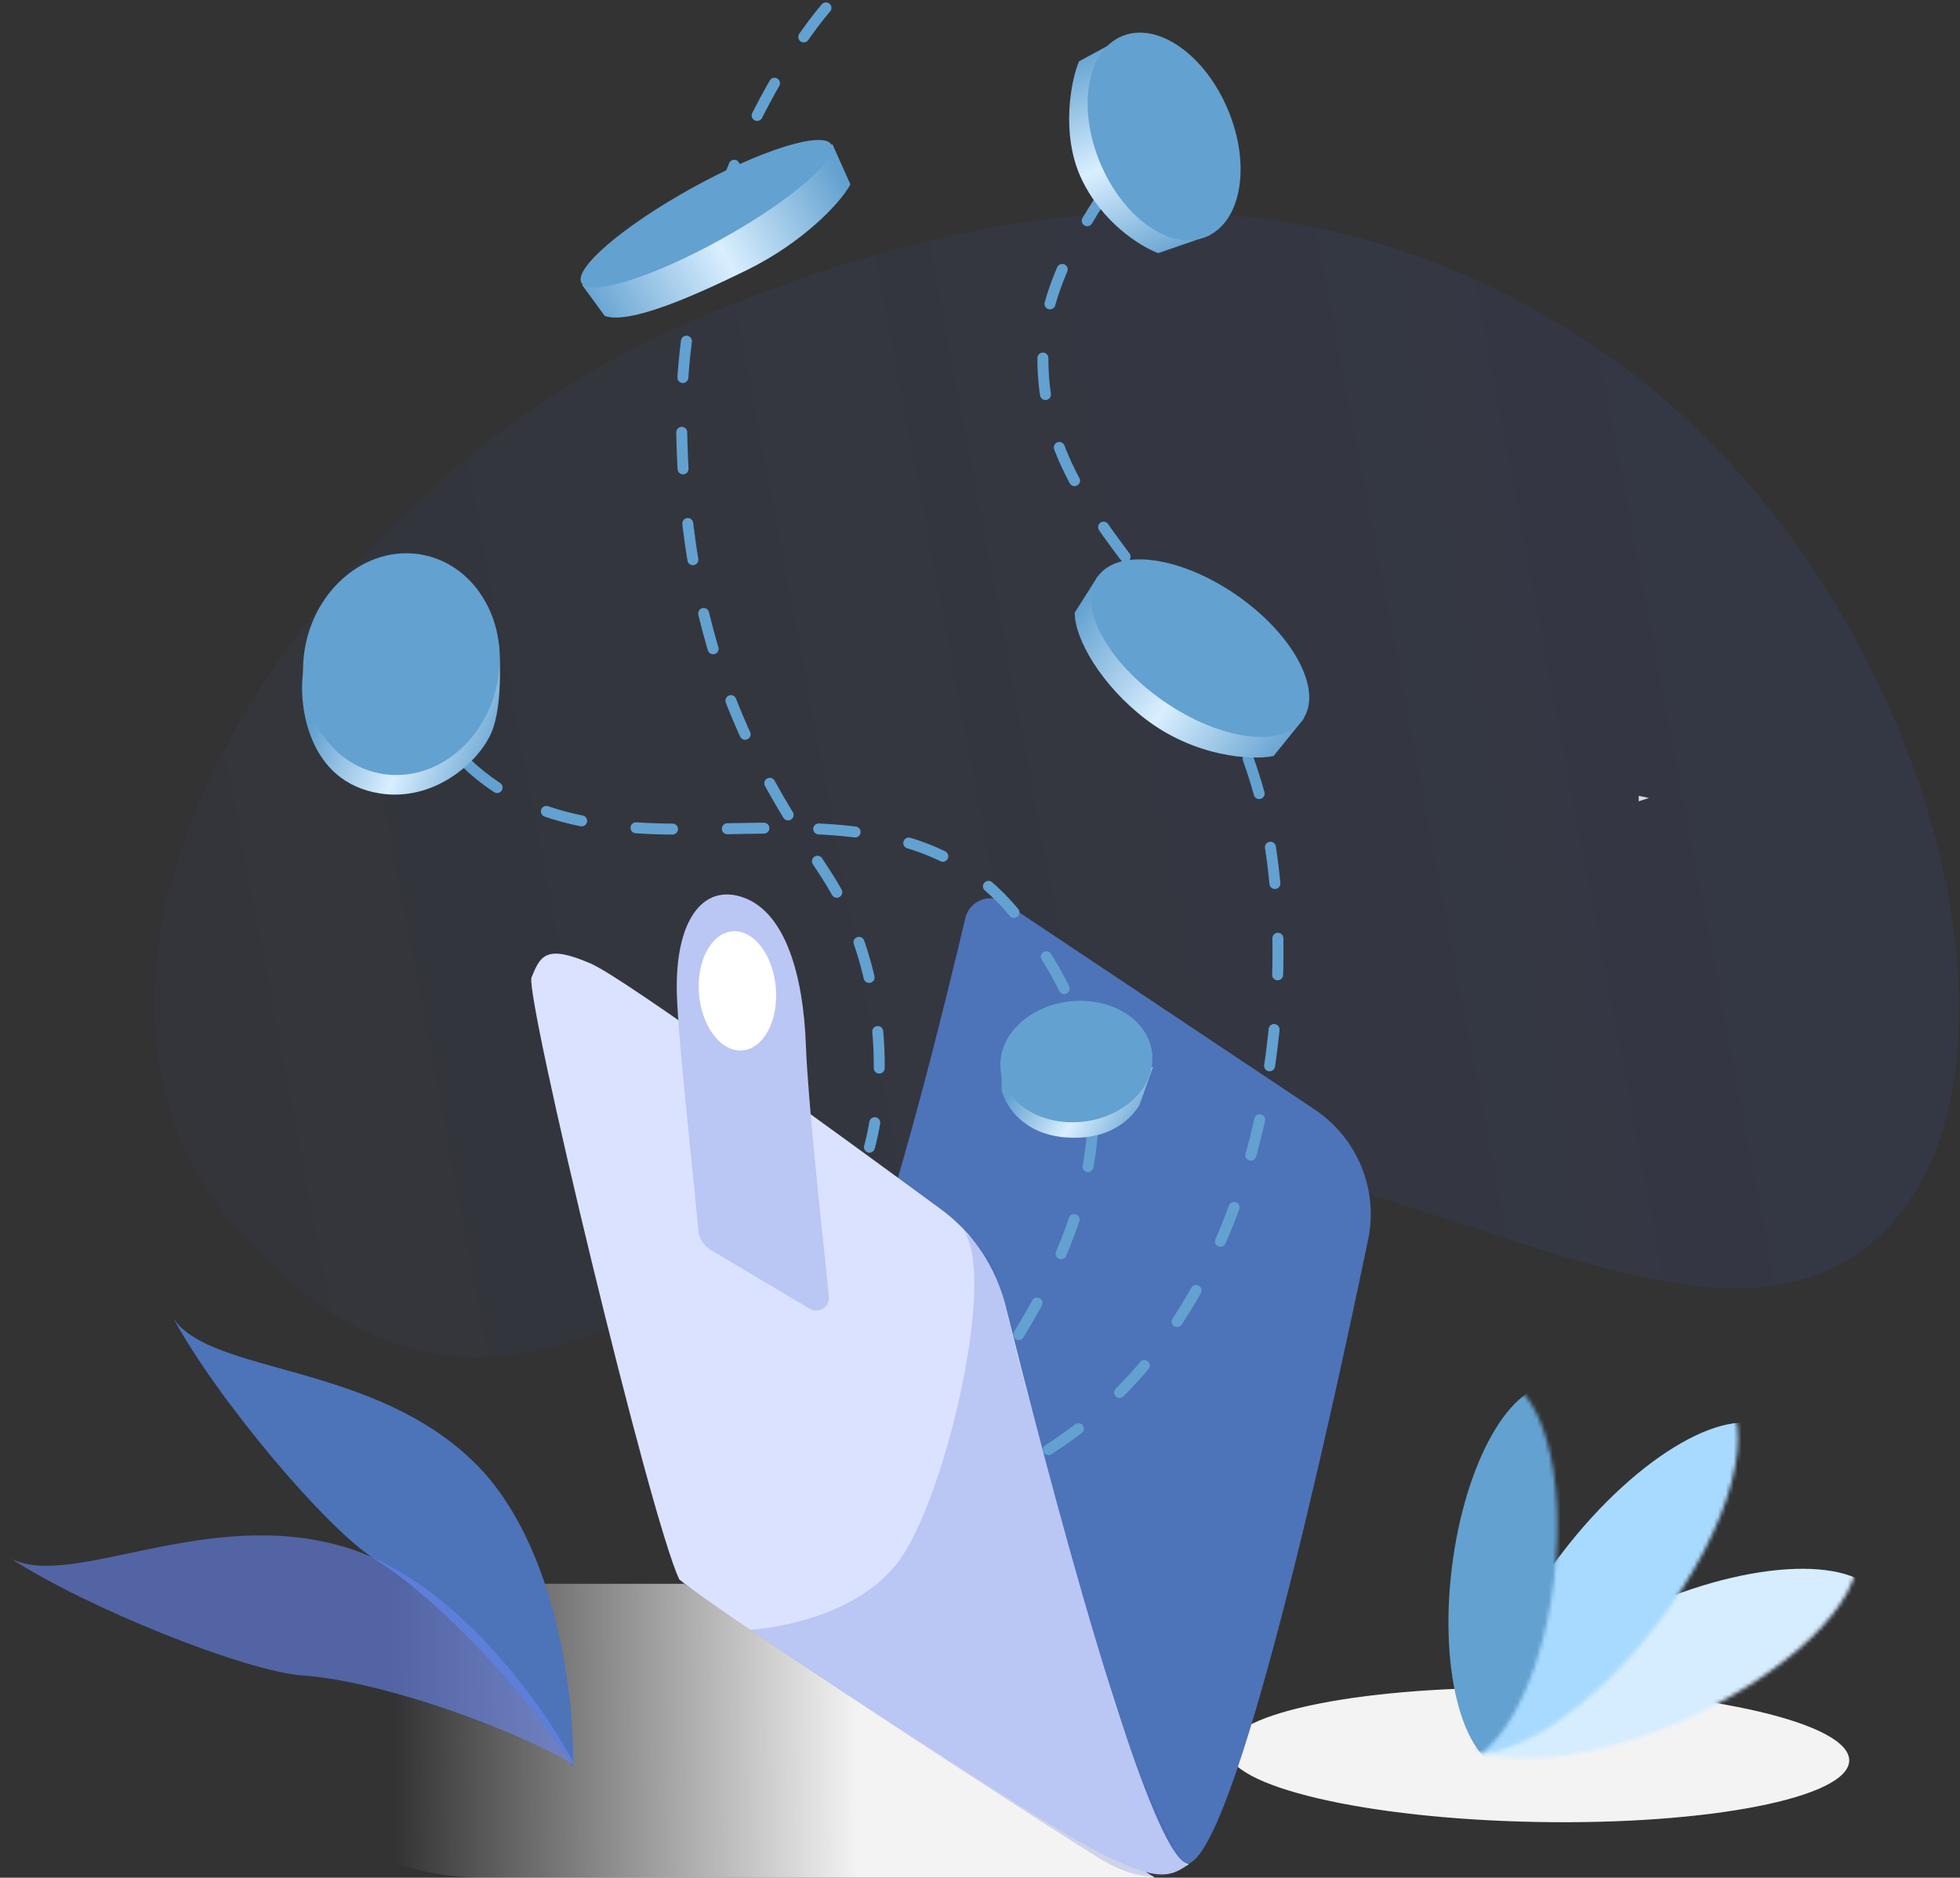 <svg width="498" height="477" viewBox="0 0 498 477" fill="none" xmlns="http://www.w3.org/2000/svg">
<rect x="0" y="0" width="498" height="477" fill="#333333" stroke="none"/>
<path d="M61.188 313.364C118.789 377.242 167.51 328.161 223.417 301.423C320.793 254.854 432.397 370.315 482.487 308.574C519.585 262.847 486.816 145.044 408.595 90.437C340.476 42.883 264.201 43.404 174.28 82.201C78.512 123.521 -0.802 244.62 61.188 313.364Z" fill="url(#paint0_linear_1570_1758)" fill-opacity="0.1"/>
<path d="M390.565 462.853C434.181 463.653 469.678 456.678 469.851 447.274C470.023 437.87 434.805 429.598 391.19 428.798C347.574 427.998 312.077 434.973 311.905 444.377C311.732 453.781 346.95 462.053 390.565 462.853Z" fill="#F3F3F3"/>
<path d="M8.142 402.342H173.81L293.453 477H122.775C110.181 477 97.823 473.585 87.015 467.12L3.969 417.443C-3.11 413.209 -0.107 402.342 8.142 402.342Z" fill="url(#paint1_linear_1570_1758)"/>
<mask id="mask0_1570_1758" style="mask-type:alpha" maskUnits="userSpaceOnUse" x="366" y="382" width="106" height="65">
<path d="M367.492 438.263C372.938 450.226 400.534 449.371 429.129 436.353C457.723 423.336 476.489 403.085 471.043 391.122C465.597 379.158 438.001 380.013 409.406 393.031C380.811 406.049 362.046 426.3 367.492 438.263Z" fill="#F4A0D7"/>
</mask>
<g mask="url(#mask0_1570_1758)">
<path d="M374.707 454.112C380.153 466.075 407.749 465.221 436.343 452.203C464.938 439.185 483.704 418.934 478.258 406.971C472.811 395.008 445.216 395.863 416.621 408.881C388.026 421.898 369.261 442.149 374.707 454.112Z" fill="#D5EDFF"/>
</g>
<mask id="mask1_1570_1758" style="mask-type:alpha" maskUnits="userSpaceOnUse" x="362" y="350" width="80" height="96">
<path d="M367.473 443.292C377.898 451.299 401.863 437.59 421.001 412.674C440.14 387.757 447.204 361.067 436.779 353.06C426.355 345.053 402.39 358.762 383.251 383.678C364.113 408.595 357.049 435.285 367.473 443.292Z" fill="#C4C4C4"/>
</mask>
<g mask="url(#mask1_1570_1758)">
<path d="M381.284 453.901C391.708 461.908 415.674 448.2 434.812 423.283C453.95 398.366 461.014 371.676 450.59 363.67C440.165 355.663 416.2 369.371 397.062 394.288C377.924 419.205 370.86 445.894 381.284 453.901Z" fill="#A8DAFF"/>
</g>
<mask id="mask2_1570_1758" style="mask-type:alpha" maskUnits="userSpaceOnUse" x="353" y="349" width="43" height="100">
<path d="M368.39 447.939C379.699 449.322 391.545 428.532 394.851 401.503C398.157 374.474 391.67 351.442 380.362 350.059C369.054 348.676 357.207 369.466 353.901 396.495C350.595 423.524 357.082 446.556 368.39 447.939Z" fill="#8D8D8D"/>
</mask>
<g mask="url(#mask2_1570_1758)">
<path d="M383.371 449.771C394.679 451.154 406.526 430.364 409.832 403.335C413.137 376.306 406.65 353.274 395.342 351.891C384.034 350.508 372.187 371.298 368.882 398.327C365.576 425.356 372.063 448.388 383.371 449.771Z" fill="#63A1D0"/>
</g>
<path d="M120.893 371.895C141.638 392.586 146.008 431.83 145.599 448.866C134.981 431.456 111.606 406.243 95.397 396.197C82.919 388.462 55.076 355.237 44.09 334.978C53.908 349.309 94.962 346.033 120.893 371.895Z" fill="#4D73B9"/>
<path d="M87.741 393.051C115.785 401.537 138.331 433.503 146.098 448.427C128.492 438.184 95.988 426.98 76.995 425.645C62.374 424.616 22.135 408.509 2.846 395.969C18.283 403.911 52.687 382.446 87.741 393.051Z" fill="#6785EF" fill-opacity="0.6"/>
<path d="M418.965 202.712L416.375 202.171V203.559L418.965 202.712Z" fill="#DADADA"/>
<path d="M347.62 314.89C337.848 361.885 313.855 471.186 301.636 473.556L293.66 469.927C286.104 467.066 242.686 376.369 217.951 330.052C227.823 305.312 240.352 254.078 245.278 233.213C246.321 228.8 251.452 226.773 255.226 229.29L333.965 281.803C344.835 289.052 350.281 302.099 347.62 314.89Z" fill="#4D73B9"/>
<path d="M135.056 248.284C133.256 252.664 165.181 385.842 172.608 401.257C182.214 409.238 257.556 458.503 273.971 467.707C294.49 479.21 297.338 476.654 302.126 473.538C291.829 473.363 265.331 371.129 255.508 331.761C253.053 321.925 247.344 313.277 239.175 307.275C213.953 288.742 158.906 248.602 150.124 244.791C138.667 239.818 137.307 242.809 135.056 248.284Z" fill="#DAE2FF"/>
<path d="M279.387 472.131C269.649 466.18 218.014 432.782 190.604 414.027C190.604 414.027 218.253 412.62 229.615 394.768C240.976 376.914 253.178 323.897 244.763 312.535C252.338 320.109 252.879 320.65 256.665 336.88C260.452 353.11 272.895 396.932 282.092 428.851C287.08 446.163 298.683 472.131 301.568 473.754C295.617 478.623 287.449 477.058 279.387 472.131Z" fill="#3C56C6" fill-opacity="0.2"/>
<path d="M171.996 253.083C172.451 265.502 175.634 292.959 177.429 312.537C177.619 314.612 178.787 316.47 180.579 317.533L205.741 332.47C208.024 333.828 210.878 332.006 210.604 329.364C208.308 307.255 205.262 279.16 204.762 265.506C204.111 247.716 199.554 231.876 188.974 228.035C178.395 224.195 171.305 234.212 171.996 253.083Z" fill="#BAC6F4"/>
<path d="M188.639 266.851C194.031 266.397 197.831 259.253 197.126 250.896C196.421 242.539 191.479 236.132 186.087 236.587C180.695 237.042 176.896 244.186 177.601 252.543C178.305 260.9 183.248 267.306 188.639 266.851Z" fill="white"/>
<path d="M209.858 2C197.463 16.572 172.775 57.974 173.177 107.017C173.679 168.318 194.784 198.969 209.858 222.082C224.932 245.196 225.435 274.841 220.912 291.423" stroke="#63A1D0" stroke-width="2.786" stroke-linecap="round" stroke-linejoin="round" stroke-dasharray="9.29 13.93"/>
<path d="M266.402 368.259C325.372 330.93 331.456 243.186 319.9 201.481C305.042 147.865 262.106 133.073 265.131 86.415C266.462 65.855 285.731 42.198 285.731 42.198" stroke="#63A1D0" stroke-width="2.786" stroke-linecap="round" stroke-linejoin="round" stroke-dasharray="9.29 13.93"/>
<path d="M258.828 339.044C289.125 289.814 278.724 257.352 257.746 231.926C221.565 188.07 154.415 231.926 116.545 191.892" stroke="#63A1D0" stroke-width="2.786" stroke-linecap="round" stroke-linejoin="round" stroke-dasharray="9.29 13.93"/>
<path d="M274.176 15.566L286.235 9.035L307.338 59.785L294.275 64.307C289.753 62.631 279.904 56.468 274.679 45.212C269.453 33.958 272.166 20.09 274.176 15.566Z" fill="url(#paint2_linear_1570_1758)"/>
<path d="M306.494 60.136C315.447 56.37 317.908 41.913 311.991 27.843C306.074 13.774 294.02 5.421 285.067 9.186C276.113 12.951 273.652 27.409 279.569 41.479C285.486 55.548 297.541 63.901 306.494 60.136Z" fill="#63A1D0"/>
<path d="M76.826 172.543C77.407 166.157 77.415 168.167 77.415 168.167L126.749 163.835C126.749 163.835 128.177 179.037 124.66 186.561C121.142 194.084 109.995 203.666 96.563 201.567C77.987 198.665 76.246 178.928 76.826 172.543Z" fill="url(#paint3_linear_1570_1758)"/>
<path d="M98.666 196.789C112.345 198.067 124.921 186.536 126.756 171.033C128.591 155.53 118.989 141.926 105.31 140.648C91.632 139.369 79.056 150.9 77.221 166.403C75.386 181.906 84.987 195.51 98.666 196.789Z" fill="#63A1D0"/>
<path d="M254.49 276.964V271.581L292.956 271.091L289.459 280.878C286.739 285 281.3 289.731 270.809 288.952C260.318 288.173 255.656 281.367 254.49 276.964Z" fill="url(#paint4_linear_1570_1758)"/>
<path d="M270.924 285.052C281.501 285.753 291.226 279.435 292.644 270.941C294.063 262.447 286.639 254.993 276.062 254.293C265.485 253.592 255.76 259.91 254.341 268.404C252.923 276.898 260.347 284.352 270.924 285.052Z" fill="#63A1D0"/>
<path d="M273.067 155.619L278.953 146.356L331.267 182.554L323.586 192.064C318.052 193.213 303.64 192.308 291.041 182.664C279.936 174.163 273.022 162.378 273.067 155.619Z" fill="url(#paint5_linear_1570_1758)"/>
<path d="M331.029 182.773C336.18 175.354 328.675 161.231 314.266 151.227C299.858 141.223 284.002 139.127 278.852 146.546C273.701 153.965 281.206 168.088 295.614 178.092C310.022 188.096 325.878 190.191 331.029 182.773Z" fill="#63A1D0"/>
<path d="M153.656 80.264L147.916 72.418L211.511 36.634L216.068 46.839C213.746 51.32 204.137 61.553 189.847 68.572C174.958 75.887 159.661 82.386 153.656 80.264Z" fill="url(#paint6_linear_1570_1758)"/>
<path d="M147.728 71.838C149.729 75.46 165.572 70.542 183.114 60.852C200.657 51.163 213.255 40.371 211.254 36.748C209.253 33.125 193.41 38.044 175.868 47.733C158.325 57.423 145.727 68.215 147.728 71.838Z" fill="#63A1D0"/>
<defs>
<linearGradient id="paint0_linear_1570_1758" x1="483.577" y1="167.201" x2="36.894" y2="251.717" gradientUnits="userSpaceOnUse">
<stop stop-color="#4066EA"/>
<stop offset="1" stop-color="#4066EA" stop-opacity="0.4"/>
</linearGradient>
<linearGradient id="paint1_linear_1570_1758" x1="217.887" y1="430.861" x2="100.047" y2="431.442" gradientUnits="userSpaceOnUse">
<stop stop-color="#F3F3F3"/>
<stop offset="1" stop-color="#F3F3F3" stop-opacity="0"/>
</linearGradient>
<linearGradient id="paint2_linear_1570_1758" x1="284.226" y1="9.035" x2="307.34" y2="61.794" gradientUnits="userSpaceOnUse">
<stop stop-color="#63A1D0"/>
<stop offset="0.508" stop-color="#D9EFFF"/>
<stop offset="1" stop-color="#63A1D0"/>
</linearGradient>
<linearGradient id="paint3_linear_1570_1758" x1="80.011" y1="182.54" x2="123.811" y2="199.889" gradientUnits="userSpaceOnUse">
<stop stop-color="#63A1D0"/>
<stop offset="0.508" stop-color="#D9EFFF"/>
<stop offset="1" stop-color="#63A1D0"/>
</linearGradient>
<linearGradient id="paint4_linear_1570_1758" x1="256.499" y1="277.587" x2="286.351" y2="294.276" gradientUnits="userSpaceOnUse">
<stop stop-color="#63A1D0"/>
<stop offset="0.508" stop-color="#D9EFFF"/>
<stop offset="1" stop-color="#63A1D0"/>
</linearGradient>
<linearGradient id="paint5_linear_1570_1758" x1="280.301" y1="145.443" x2="332.416" y2="183.958" gradientUnits="userSpaceOnUse">
<stop stop-color="#63A1D0"/>
<stop offset="0.508" stop-color="#D9EFFF"/>
<stop offset="1" stop-color="#63A1D0"/>
</linearGradient>
<linearGradient id="paint6_linear_1570_1758" x1="143.497" y1="67.776" x2="206.756" y2="32.325" gradientUnits="userSpaceOnUse">
<stop stop-color="#63A1D0"/>
<stop offset="0.508" stop-color="#D9EFFF"/>
<stop offset="1" stop-color="#63A1D0"/>
</linearGradient>
</defs>
</svg>

